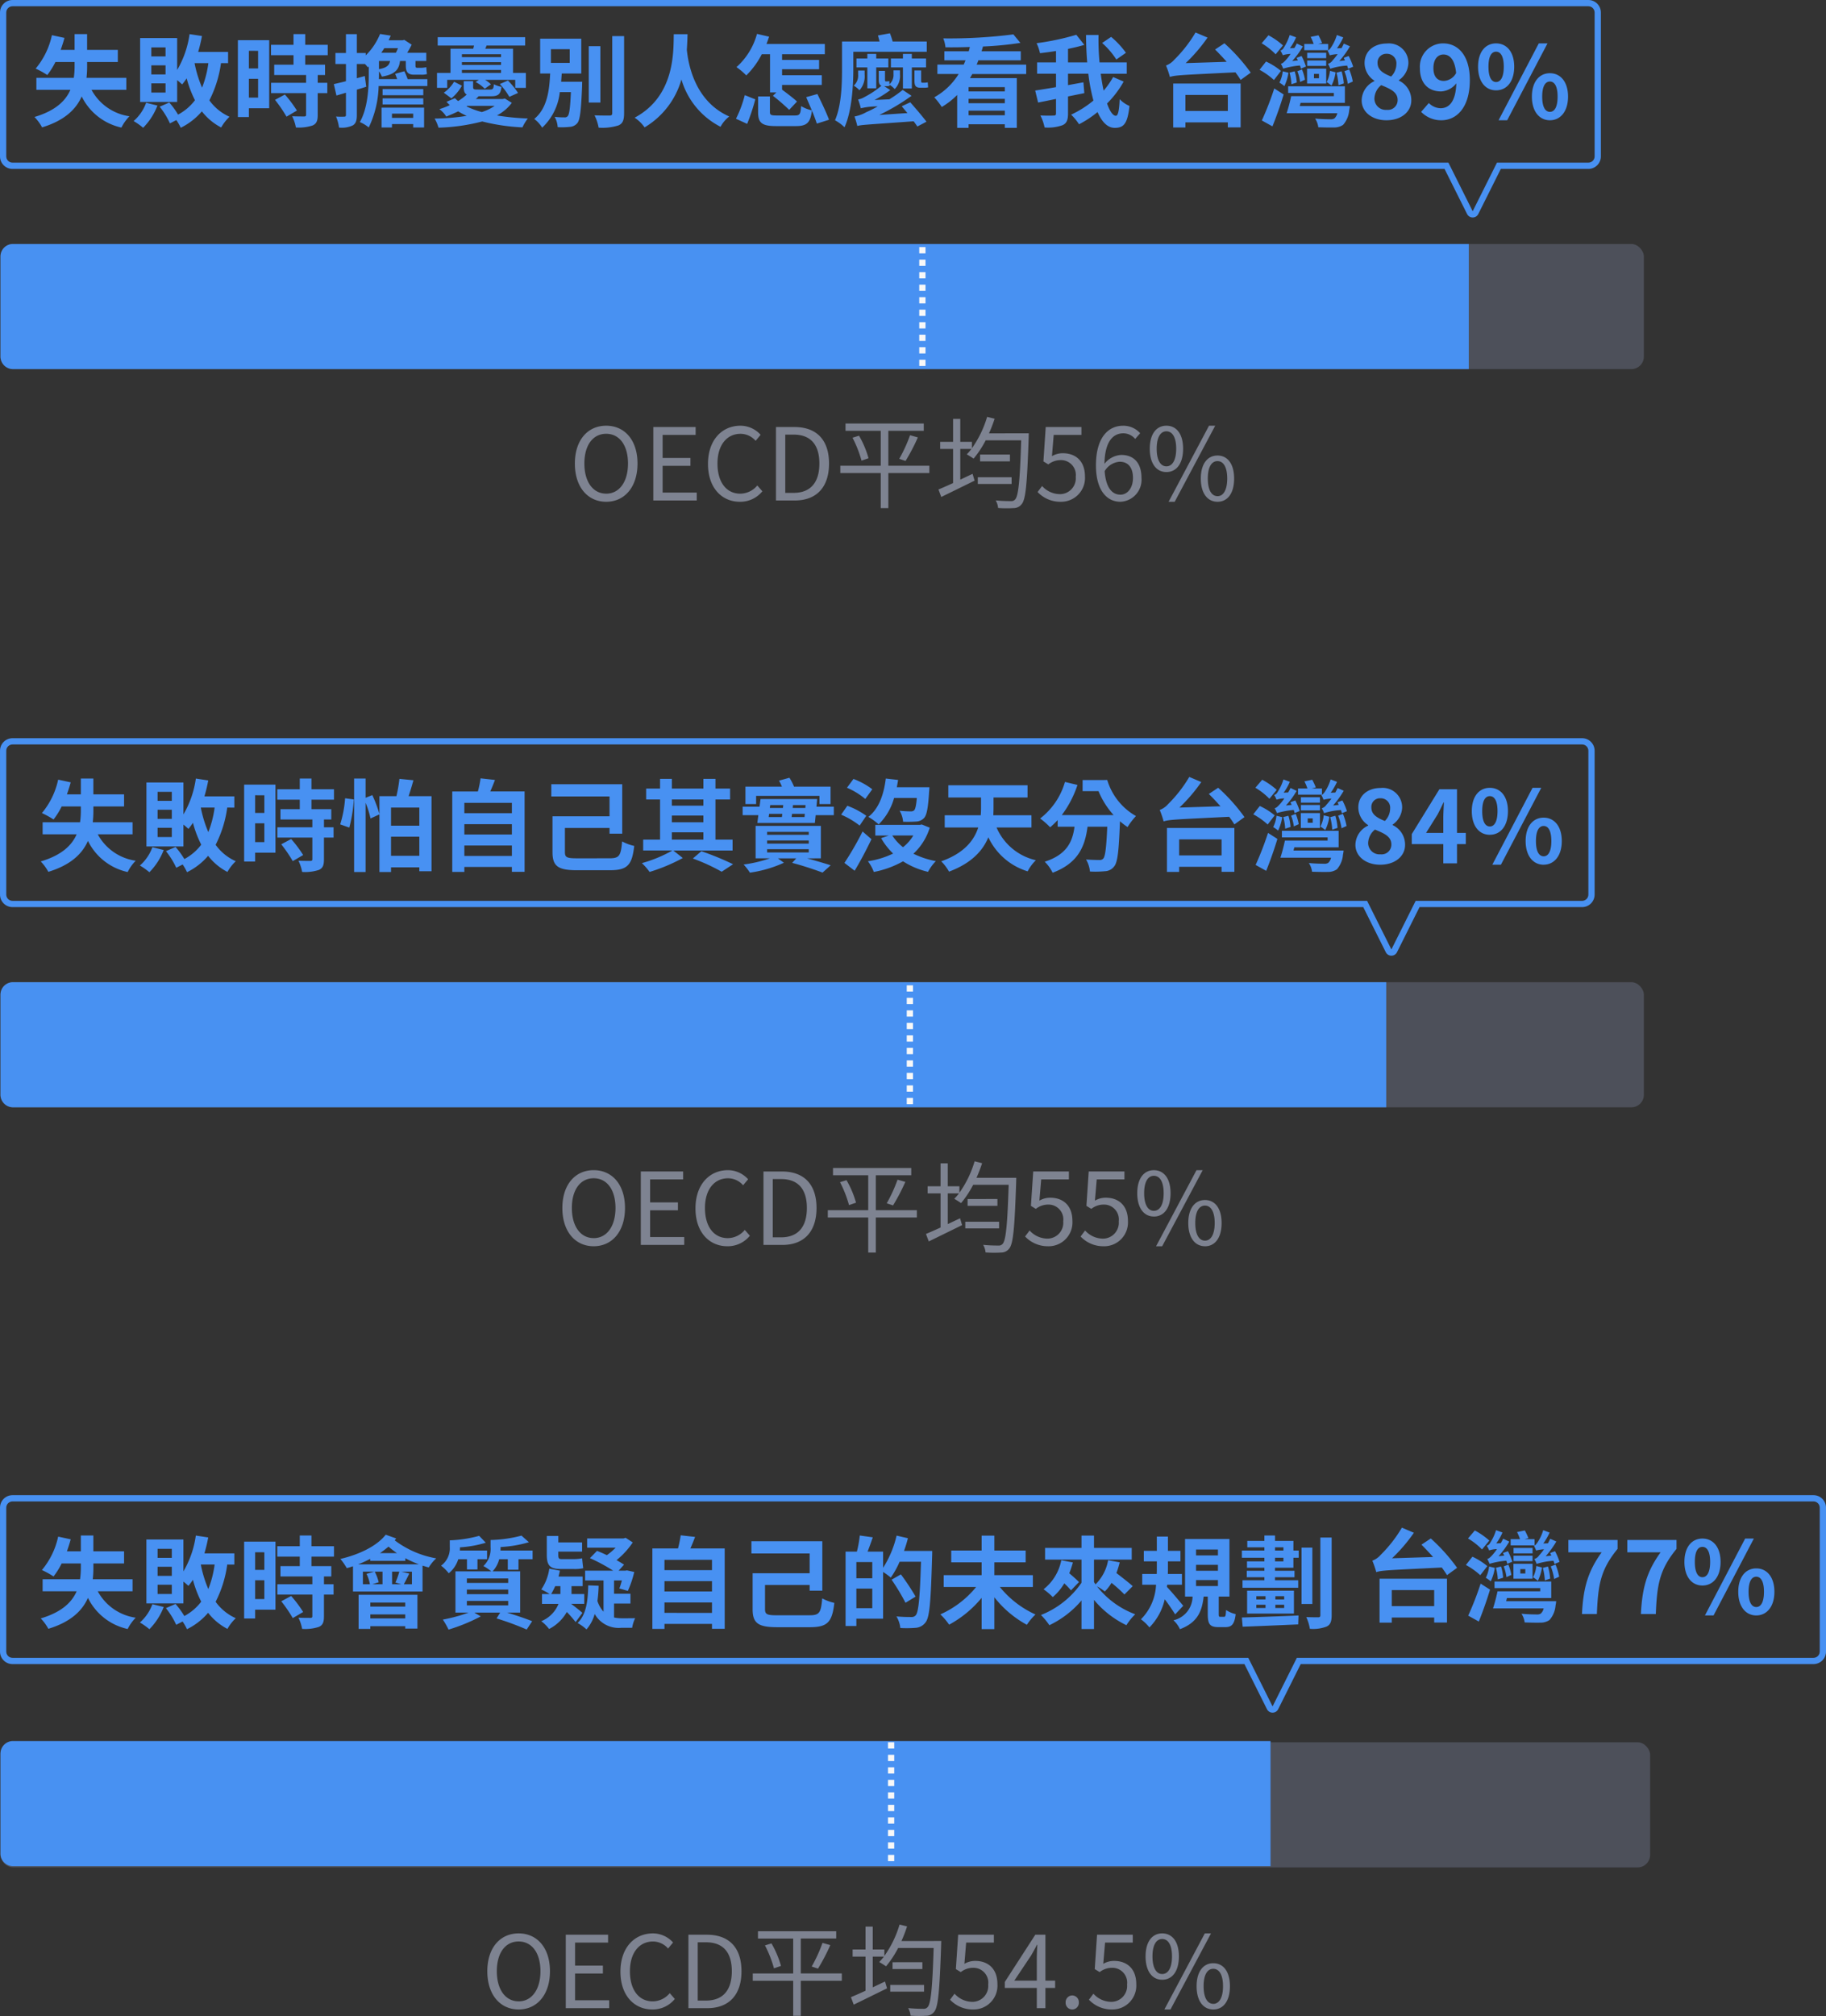 <svg xmlns="http://www.w3.org/2000/svg" width="292.001" height="322.252" viewBox="0 0 292.001 322.252">
  <rect x="0" y="0" width="292.001" height="322.252" fill="#333333" stroke="none"/>
  <g id="data5_pc" transform="translate(-251.999 -214)">
    <g id="Union_3" data-name="Union 3" transform="translate(-3789 -12343)" fill="none">
      <path d="M4275.606,12591.212,4272,12584H4043a2,2,0,0,1-2-2v-23a2,2,0,0,1,2-2h252a2,2,0,0,1,2,2v23a2,2,0,0,1-2,2h-14l-3.606,7.212a1,1,0,0,1-1.789,0Z" stroke="none"/>
      <path d="M 4276.5 12590.764 C 4276.5 12590.764 4276.5 12590.764 4276.5 12590.764 L 4280.106 12583.553 L 4280.382 12583 L 4281 12583 L 4295 12583 C 4295.551 12583 4296 12582.552 4296 12582 L 4296 12559 C 4296 12558.448 4295.551 12558 4295 12558 L 4042.999 12558 C 4042.447 12558 4041.999 12558.448 4041.999 12559 L 4041.999 12582 C 4041.999 12582.552 4042.447 12583 4042.999 12583 L 4272 12583 L 4272.618 12583 L 4272.895 12583.553 L 4276.5 12590.764 C 4276.5 12590.764 4276.5 12590.764 4276.5 12590.764 M 4276.5 12591.764 C 4276.146 12591.764 4275.791 12591.58 4275.606 12591.212 L 4272 12584 L 4042.999 12584 C 4041.896 12584 4040.999 12583.105 4040.999 12582 L 4040.999 12559 C 4040.999 12557.895 4041.896 12557 4042.999 12557 L 4295 12557 C 4296.106 12557 4297 12557.895 4297 12559 L 4297 12582 C 4297 12583.105 4296.106 12584 4295 12584 L 4281 12584 L 4277.395 12591.212 C 4277.209 12591.58 4276.855 12591.764 4276.5 12591.764 Z" stroke="none" fill="#4891f2"/>
    </g>
    <path id="內文p" d="M15.2-4.64V-6.56H8.832a15.587,15.587,0,0,0,.1-1.92v-.608H13.84v-1.936H8.928v-2.528h-2v2.528H4.7c.224-.624.432-1.264.608-1.92L3.3-13.376A12.383,12.383,0,0,1,.7-8.032,13.8,13.8,0,0,1,2.56-7.008a11.937,11.937,0,0,0,1.3-2.08H6.928v.608A13.047,13.047,0,0,1,6.8-6.56H.816v1.92h5.44C5.488-2.88,3.872-1.3.512-.3A7.377,7.377,0,0,1,1.728,1.36c3.616-1.1,5.44-2.912,6.336-4.944a9.273,9.273,0,0,0,6.352,4.976A7.135,7.135,0,0,1,15.7-.416,8.207,8.207,0,0,1,9.632-4.64Zm3.168,2.064a7.1,7.1,0,0,1-2,2.928,10.732,10.732,0,0,1,1.52,1.072,10.237,10.237,0,0,0,2.288-3.552ZM28.32-8.912a16.491,16.491,0,0,1-1.008,3.92,19.029,19.029,0,0,1-1.2-3.92ZM21.472-9.984H19.2v-1.44h2.272Zm0,2.88H19.2V-8.56h2.272Zm0,2.9H19.2V-5.68h2.272Zm10-4.7V-10.7H26.688a24.618,24.618,0,0,0,.608-2.544l-1.984-.3a15.441,15.441,0,0,1-1.984,5.728v-5.1h-5.92V-2.7h5.92V-6.192c.32.256.624.528.8.688a9.047,9.047,0,0,0,.72-.976,17.722,17.722,0,0,0,1.328,3.5,8.286,8.286,0,0,1-2.7,2.3,13.226,13.226,0,0,0-1.408-1.936l-1.536.672A12.678,12.678,0,0,1,22.176.72L23.2.192a8.824,8.824,0,0,1,.7,1.232A10.565,10.565,0,0,0,27.28-1.2a9.309,9.309,0,0,0,3.088,2.576A7.329,7.329,0,0,1,31.7-.336,7.95,7.95,0,0,1,28.48-2.96a18.484,18.484,0,0,0,1.856-5.952Zm4.8-1.968v2.816H34.8V-10.88ZM34.8-3.392V-6.4h1.472v3.008Zm3.248-9.184H33.04V-.288H34.8V-1.7h3.248Zm.928,9.536a22.563,22.563,0,0,1,1.84,2.688l1.664-.976a20.5,20.5,0,0,0-1.92-2.56Zm8.432-7.136V-11.84h-3.6v-1.712H41.936v1.712h-3.6v1.664h3.6v1.52H38.848v1.648h5.1V-5.76h-5.6v1.648h5.6v3.44c0,.224-.08.288-.336.288-.24,0-1.12,0-1.888-.032a6.928,6.928,0,0,1,.592,1.792,7.035,7.035,0,0,0,2.672-.32c.64-.288.816-.768.816-1.68V-4.112h1.536V-5.76H45.808V-7.008h1.168V-8.656H43.808v-1.52ZM61.072-.832V-.16H57.68V-.832ZM56.016,1.376H57.68V.832h3.392v.544h1.744V-1.792h-6.8Zm.16-3.68h6.512V-3.28H56.176Zm6.512-2.464H56.176v.992h6.512ZM58.64-11.3a7.838,7.838,0,0,1-.336.736H55.968c.16-.24.336-.48.48-.736ZM55.6-9.248h1.776c-.144.7-.544,1.088-1.776,1.3Zm4.592,2.9c-.144-.4-.352-.9-.528-1.264L58.192-7.2c.1.256.224.56.32.848H55.584c.016-.3.016-.608.016-.88v-.352a3.415,3.415,0,0,1,.464.832c2.128-.352,2.736-1.136,2.9-2.5h.928v.624c0,1.008.192,1.568,1.344,1.568h1.1a3.232,3.232,0,0,0,.944-.1c-.064-.384-.08-.72-.112-1.1a3.865,3.865,0,0,1-.864.1h-.592c-.256,0-.272-.144-.272-.448v-.64h1.728V-10.56H60.112a13.465,13.465,0,0,0,.72-1.3l-1.184-.768-.256.064h-2.24c.112-.24.224-.5.336-.736l-1.712-.272a10.176,10.176,0,0,1-2.288,3.424v-.384H52.064v-3.008H50.32v3.008H48.64v1.76h1.68v2.752c-.736.192-1.376.336-1.936.464L48.8-3.728l1.52-.448V-.624c0,.208-.08.272-.272.272a12.618,12.618,0,0,1-1.312-.016,7.078,7.078,0,0,1,.48,1.76,4.086,4.086,0,0,0,2.208-.352c.48-.3.64-.784.64-1.664V-4.672c.5-.144,1.008-.3,1.5-.464l-.224-1.712-1.28.352V-8.768h1.3a4.15,4.15,0,0,1,.448.528l.16-.128v1.152c0,2.208-.128,5.44-1.424,7.728a5.837,5.837,0,0,1,1.424.864,16.3,16.3,0,0,0,1.584-6.768v.144h7.792v-1.1Zm8.672-1.472H75.12v.48H68.864Zm6.256-2.512v.464H68.864v-.464Zm0,1.712H68.864v-.448H75.12ZM66.512-6.24h5.072l-.528.352a5.728,5.728,0,0,1,1.456,1.072l.992-.7a4.02,4.02,0,0,0-.944-.72h4.832v1.28h1.7V-7.344H77.04v-3.872H72.592a2.709,2.709,0,0,0,.208-.5h6.176v-1.344H64.992v1.344H70.8c-.032.16-.08.336-.128.5H67.04v3.872H64.88V-4.96h1.632Zm8.416.672a11.215,11.215,0,0,1,1.52,2.048l1.392-.624a12.407,12.407,0,0,0-1.616-1.984ZM67.184-3.28A7.151,7.151,0,0,0,68.864-5.3l-1.248-.64a5.751,5.751,0,0,1-1.648,1.76ZM69.7-2.08h4.4a7.389,7.389,0,0,1-2.048.992A12.56,12.56,0,0,1,69.6-2Zm6.032-1.168-.352.08h-4.3a3.948,3.948,0,0,0,.448-.448h2.032c1.1,0,1.5-.32,1.632-1.5a4.534,4.534,0,0,1-1.216-.416c-.048.72-.16.848-.608.848H71.376c-.608,0-.72-.048-.72-.4v-.944h-1.5v.944c0,.624.112.992.48,1.2a9.955,9.955,0,0,1-1.376,1.04c-.192-.16-.352-.3-.512-.464L66.4-2.72c.176.176.352.368.528.528a12.463,12.463,0,0,1-1.664.64,4.33,4.33,0,0,1,1.1,1.184c.672-.272,1.312-.544,1.9-.832a13.561,13.561,0,0,0,1.36.72A34.168,34.168,0,0,1,64.5-.048a6.445,6.445,0,0,1,.624,1.456A30.942,30.942,0,0,0,72.112.416a31.849,31.849,0,0,0,6.432.944,7.2,7.2,0,0,1,.864-1.424,38.377,38.377,0,0,1-4.944-.48A7.129,7.129,0,0,0,76.848-2.56ZM83.1-11.136h3.008v2.192H83.1Zm1.632,5.2c.032-.432.064-.88.1-1.312h3.12v-5.568H81.376v5.568h1.6c-.128,2.656-.448,5.536-2.544,7.264A5,5,0,0,1,81.7,1.408a9.077,9.077,0,0,0,2.816-5.68h1.776c-.112,2.528-.256,3.552-.5,3.824a.576.576,0,0,1-.528.208A12.891,12.891,0,0,1,83.7-.32a3.9,3.9,0,0,1,.48,1.648,11.806,11.806,0,0,0,1.936-.048,1.674,1.674,0,0,0,1.2-.592c.448-.544.608-2.08.768-5.936,0-.224.016-.688.016-.688Zm6.272-5.68H89.152v9.008h1.856Zm1.9-1.616V-.912c0,.288-.128.384-.432.384-.336,0-1.36,0-2.4-.032a6.953,6.953,0,0,1,.656,1.968A8.5,8.5,0,0,0,93.92,1.04c.656-.3.88-.832.88-1.952v-12.32Zm9.84-.3c-.064,2.7.24,9.872-6.256,13.344A6.106,6.106,0,0,1,98.08,1.36,13.034,13.034,0,0,0,103.968-6.3a12.382,12.382,0,0,0,6.256,7.568,5.075,5.075,0,0,1,1.392-1.648c-5.584-2.464-6.56-8.5-6.784-10.656.064-.96.1-1.824.112-2.5Zm15.392,3.2v6.1h1.024l-.56.544A30.848,30.848,0,0,1,121.2-1.44l1.248-1.328c-.528-.512-1.584-1.3-2.384-1.9v-.752h6.352V-6.976h-6.352v-.96h5.92V-9.424h-5.92v-.912H126.9v-1.632h-9.328c.144-.384.288-.784.416-1.168l-1.936-.448a10.986,10.986,0,0,1-3.28,5.312,10.867,10.867,0,0,1,1.568,1.328,13.1,13.1,0,0,0,2.48-3.392ZM114.48.8a33.087,33.087,0,0,0,1.3-3.92l-1.68-.672a18.591,18.591,0,0,1-1.408,3.776ZM127.568.144c-.384-1.088-1.216-2.8-1.856-4.112l-1.792.5c.272.64.592,1.376.9,2.1a5.391,5.391,0,0,1-1.712-.672c-.08,1.3-.224,1.5-.992,1.5h-2.864c-.96,0-1.136-.08-1.136-.56v-2.48h-1.888v2.512c0,1.68.576,2.224,2.864,2.224h3.168c1.744,0,2.336-.512,2.576-2.5.32.784.608,1.552.784,2.1Zm14.944-5.92c-.192,0-.208-.1-.208-.352V-7.744h-1.072v1.6c0,.8.144,1.168.976,1.168h.56a2.52,2.52,0,0,0,.656-.064c-.032-.256-.048-.56-.064-.8a2.756,2.756,0,0,1-.624.064Zm-1.7.928V-8.224h2.272V-9.648h-2.272v-.736h-1.424v.736h-1.92v1.424h1.92v3.376ZM143.2-10.72v-1.648h-5.456a12.578,12.578,0,0,0-.432-1.312l-1.92.352c.08.272.176.624.256.96h-6v4.4c0,2.384-.08,5.808-1.12,8.192a7.154,7.154,0,0,1,1.52,1.12c1.184-2.592,1.408-6.7,1.408-9.312V-10.72Zm-8.08,5.84V-8.224h1.936V-9.648H135.12v-.736H133.7v.736h-1.744v1.424H133.7V-4.88Zm-1.856-2.848h-1.04V-7.1a2.164,2.164,0,0,1-.7,1.792,4.09,4.09,0,0,1,.912.736,3.286,3.286,0,0,0,.832-2.48ZM139.2-2.016c.272.336.592.72.912,1.088l-4.5.3a33.015,33.015,0,0,0,5.152-3.056l-1.408-.944a20.32,20.32,0,0,1-2.128,1.5l-2.384.112a19.683,19.683,0,0,0,2.528-1.584l-.976-.624h.3a1.858,1.858,0,0,0,.56-.064l-.016-.16a3.535,3.535,0,0,1,.832.688,2.985,2.985,0,0,0,.848-2.352V-7.76h-1.04v.608a2.014,2.014,0,0,1-.64,1.616c-.016-.176-.016-.336-.032-.5a1.911,1.911,0,0,1-.512.048c-.16,0-.176-.08-.176-.32v-1.36H135.52V-6.32c0,.56.08.88.432,1.024A14.29,14.29,0,0,1,133.264-3.5a3.053,3.053,0,0,1-1.04.4,12.225,12.225,0,0,1,.432,1.408,11.343,11.343,0,0,1,2.7-.3,17.132,17.132,0,0,1-1.808.912,6.146,6.146,0,0,1-1.9.7,14.908,14.908,0,0,1,.448,1.52c.592-.192,1.472-.208,9.008-.752.224.3.432.592.592.832l1.456-.768c-.608-.816-1.76-2.16-2.592-3.1Zm16.48-2.368h-5.792v-.688h5.792ZM149.888-.576v-.736h5.792v.736ZM155.68-2.5h-5.792v-.7h5.792ZM159.1-7.168v-1.5h-7.92c.1-.224.192-.464.272-.688h6.784V-10.8h-6.272c.08-.256.16-.512.224-.768a53.941,53.941,0,0,0,5.984-.576l-1.12-1.36a81.029,81.029,0,0,1-11.216.64,4.891,4.891,0,0,1,.352,1.424c1.248.016,2.576,0,3.9-.048-.048.24-.112.464-.176.688h-3.9v1.44h3.392c-.1.224-.192.464-.3.688H144.9v1.5H148.3a10.662,10.662,0,0,1-3.9,3.728A11.028,11.028,0,0,1,145.6-1.9a12.245,12.245,0,0,0,2.464-1.92V1.44h1.824V.864h5.792V1.44h1.92V-6.512h-7.488c.128-.224.256-.432.368-.656Zm15.952-3.392a13.806,13.806,0,0,0-2.368-2.544l-1.44.976a12.69,12.69,0,0,1,2.272,2.64Zm-2.048,3.872a13.3,13.3,0,0,1-1.52,2.176c-.176-.816-.336-1.744-.464-2.7h4.16V-9.024h-4.352a39.425,39.425,0,0,1-.16-4.384h-2c.016,1.456.064,2.944.192,4.384h-3.072v-2.16c.928-.192,1.808-.4,2.608-.64l-1.28-1.616a40.629,40.629,0,0,1-6.352,1.344,7.265,7.265,0,0,1,.544,1.6c.816-.1,1.7-.208,2.56-.352v1.824h-3.024v1.808h3.024v2.144c-1.264.224-2.416.4-3.328.544l.464,1.92c.848-.16,1.84-.368,2.864-.576v2.32c0,.256-.1.336-.384.336-.288.016-1.216.032-2.112-.016a7.642,7.642,0,0,1,.672,1.92,6.877,6.877,0,0,0,2.88-.368c.64-.3.864-.816.864-1.856V-3.584l2.608-.528-.144-1.728c-.816.144-1.648.3-2.464.448V-7.216h3.248a29.652,29.652,0,0,0,.816,4.288,16.3,16.3,0,0,1-3.568,2.256A8.341,8.341,0,0,1,167.552.864a16.6,16.6,0,0,0,2.96-1.952C171.2.48,172.1,1.44,173.264,1.44c1.456,0,2.048-.7,2.352-3.5a4.865,4.865,0,0,1-1.568-1.088c-.08,1.888-.272,2.656-.608,2.656-.48,0-.976-.736-1.408-1.968a15.807,15.807,0,0,0,2.656-3.5Z" transform="translate(257 233)" fill="#4891f2"/>
    <rect id="Rectangle_2239" data-name="Rectangle 2239" width="262.8" height="20" rx="2" transform="translate(252.075 253)" fill="#4d505a"/>
    <path id="內文p-2" data-name="內文p" d="M11.344-3.824v2.56H4.56v-2.56Zm-8.736,5.2H4.56V.56h6.784v.8h2.048V-5.648H2.608Zm6.7-12.464c.592.592,1.232,1.264,1.856,1.968l-6.56.208A26.3,26.3,0,0,0,8.1-12.992l-1.92-.816A21.349,21.349,0,0,1,2.784-9.456a3.3,3.3,0,0,1-1.328.928A14.567,14.567,0,0,1,2.08-6.7c.848-.288,1.984-.32,10.48-.736a14,14,0,0,1,.832,1.216l1.616-1.168A29.081,29.081,0,0,0,10.8-12.08Zm22.08,2.752a9.864,9.864,0,0,0-.72-1.712l-.784.288c.064.128.128.272.192.416l-.9.1a14.542,14.542,0,0,0,1.7-2.352l-.976-.432c-.112.24-.24.48-.368.72l-.736.032a10.685,10.685,0,0,0,1.008-1.744l-1.024-.384a7.138,7.138,0,0,1-.976,2.048c-.176.24-.32.4-.512.432a5.14,5.14,0,0,1,.352.768,6.091,6.091,0,0,1,1.264-.192,10.039,10.039,0,0,1-.8.992,1.338,1.338,0,0,1-.752.56,3.412,3.412,0,0,1,.368.784,10.848,10.848,0,0,1,2.7-.5c.064.192.128.368.16.512Zm-1.5,2.672A8.746,8.746,0,0,0,29.536-7.6l-.816.224a9.921,9.921,0,0,1,.32,2ZM27.68-7.68a5.2,5.2,0,0,1-.528,1.808,4.747,4.747,0,0,1,.768.56,6.8,6.8,0,0,0,.656-2.128Zm-.288-4.288H25.776l.64-.16a10.28,10.28,0,0,0-.576-1.232l-1.248.256a7.79,7.79,0,0,1,.48,1.136h-1.5v.992h3.824Zm-.32,2.64h-3.04v.864h3.04ZM25.12-7.184h.8v.7h-.8Zm-1.1,1.536h3.056V-8.032H24.016Zm3.056-4.912h-3.04V-9.7h3.04ZM23.84-8.368a10.843,10.843,0,0,0-.7-1.68l-.8.288c.064.128.144.272.208.416l-.912.1a13.633,13.633,0,0,0,1.712-2.336l-.976-.464a7.865,7.865,0,0,1-.384.72l-.72.032a8.271,8.271,0,0,0,.992-1.744l-1.024-.368a7.966,7.966,0,0,1-.96,2.048.838.838,0,0,1-.528.432,4.189,4.189,0,0,1,.384.752,4.247,4.247,0,0,1,1.248-.208,8.17,8.17,0,0,1-.8,1.024c-.288.3-.5.512-.752.544a5.5,5.5,0,0,1,.368.784,13.086,13.086,0,0,1,2.688-.5,5.1,5.1,0,0,1,.144.5Zm-.16,2.112A7.127,7.127,0,0,0,23.2-7.9l-.736.288A6.889,6.889,0,0,1,22.9-5.9Zm-1.312.448A7.145,7.145,0,0,0,22.032-7.6l-.816.208a8.588,8.588,0,0,1,.3,1.856ZM20.16-11.744a11.586,11.586,0,0,0-2.32-1.616l-1.088,1.28a10.706,10.706,0,0,1,2.24,1.76Zm-.32,4.08a10.684,10.684,0,0,0-2.384-1.5L16.416-7.84a11.381,11.381,0,0,1,2.3,1.632ZM18.48,1.2c.624-1.552,1.28-3.392,1.792-5.1l-1.5-.96A48.82,48.82,0,0,1,16.784.256Zm1.648-8.8A5.408,5.408,0,0,1,19.6-5.792a5.377,5.377,0,0,1,.784.56,7.364,7.364,0,0,0,.656-2.144Zm2.72,5.552.128-.512h7.088V-5.2H20.992v1.056H28.3v.512H21.472A27.066,27.066,0,0,1,20.752-.9h8.1a1.612,1.612,0,0,1-.464.832A1.145,1.145,0,0,1,27.7.064c-.384,0-1.456-.016-2.4-.112a3.217,3.217,0,0,1,.512,1.392c.992.032,1.952.048,2.48.032A2.518,2.518,0,0,0,29.776.96a3.992,3.992,0,0,0,.976-2.336,4.277,4.277,0,0,0,.1-.672Zm7.136-5.568A8.846,8.846,0,0,1,30.528-5.6l.8-.368A9.206,9.206,0,0,0,30.752-7.9ZM36.7.224c2.4,0,3.984-1.376,3.984-3.168A3.444,3.444,0,0,0,38.7-6.112v-.08a3.449,3.449,0,0,0,1.52-2.7,3.107,3.107,0,0,0-3.44-3.152c-2.064,0-3.568,1.216-3.568,3.12a3.373,3.373,0,0,0,1.568,2.816v.08a3.445,3.445,0,0,0-2.032,3.088C32.752-1.088,34.448.224,36.7.224Zm.752-6.992c-1.248-.5-2.16-1.04-2.16-2.16a1.377,1.377,0,0,1,1.44-1.472A1.508,1.508,0,0,1,38.3-8.752,2.836,2.836,0,0,1,37.456-6.768ZM36.768-1.44A1.815,1.815,0,0,1,34.784-3.2a2.847,2.847,0,0,1,1.088-2.192c1.536.624,2.624,1.136,2.624,2.368A1.552,1.552,0,0,1,36.768-1.44ZM45.9-6.064c-1.024,0-1.68-.656-1.68-2.048,0-1.456.72-2.176,1.6-2.176,1.008,0,1.824.8,2.032,2.96A2.363,2.363,0,0,1,45.9-6.064ZM42.256-1.12A4.441,4.441,0,0,0,45.5.224c2.352,0,4.544-1.936,4.544-6.416,0-4.112-2.016-5.872-4.256-5.872a3.711,3.711,0,0,0-3.728,3.952c0,2.512,1.424,3.728,3.392,3.728a3.292,3.292,0,0,0,2.432-1.3C47.792-2.7,46.688-1.7,45.36-1.7a2.716,2.716,0,0,1-1.872-.832ZM54.24-4.56c1.7,0,2.9-1.392,2.9-3.776,0-2.368-1.2-3.728-2.9-3.728s-2.88,1.36-2.88,3.728C51.36-5.952,52.544-4.56,54.24-4.56Zm0-1.328c-.688,0-1.216-.7-1.216-2.448s.528-2.4,1.216-2.4,1.232.656,1.232,2.4S54.928-5.888,54.24-5.888Zm.4,6.112h1.376l6.448-12.288H61.072Zm8.208,0c1.68,0,2.9-1.408,2.9-3.776,0-2.384-1.216-3.744-2.9-3.744s-2.88,1.36-2.88,3.744C59.968-1.184,61.168.224,62.848.224Zm0-1.344c-.688,0-1.232-.688-1.232-2.432s.544-2.416,1.232-2.416S64.08-5.3,64.08-3.552,63.536-1.12,62.848-1.12Z" transform="translate(437 233)" fill="#4891f2"/>
    <path id="內文p-3" data-name="內文p" d="M5.936.208c2.944,0,5.008-2.352,5.008-6.112S8.88-11.952,5.936-11.952.928-9.664.928-5.9,2.992.208,5.936.208Zm0-1.3c-2.112,0-3.488-1.888-3.488-4.816,0-2.944,1.376-4.752,3.488-4.752,2.1,0,3.488,1.808,3.488,4.752C9.424-2.976,8.032-1.088,5.936-1.088ZM13.472,0h6.944V-1.264H14.96V-5.536h4.448V-6.8H14.96v-3.68h5.28v-1.264H13.472Zm13.84.208a4.534,4.534,0,0,0,3.6-1.68L30.1-2.4a3.565,3.565,0,0,1-2.72,1.312c-2.24,0-3.648-1.856-3.648-4.816,0-2.928,1.472-4.752,3.7-4.752a3.2,3.2,0,0,1,2.4,1.12l.8-.96a4.337,4.337,0,0,0-3.216-1.456c-2.976,0-5.2,2.3-5.2,6.1C22.208-2.048,24.4.208,27.312.208ZM33.088,0H36.1c3.536,0,5.472-2.192,5.472-5.9,0-3.728-1.936-5.84-5.536-5.84H33.088Zm1.488-1.216v-9.312H35.9c2.768,0,4.128,1.648,4.128,4.624,0,2.96-1.36,4.688-4.128,4.688Zm23.04-4.336h-6.56v-5.584H56.72V-12.3H44.208v1.168H49.84v5.584H43.376v1.168H49.84v5.6h1.216v-5.6h6.56Zm-12.288-4.48a18.724,18.724,0,0,1,1.44,3.664l1.12-.384a15.328,15.328,0,0,0-1.52-3.6Zm8.48,3.712a31.414,31.414,0,0,0,1.968-3.76l-1.248-.352A23.876,23.876,0,0,1,52.8-6.656ZM65.36-2.64h5.408V-3.712H65.36Zm.368-4.7v1.088H70.5V-7.344Zm1.424-3.392a22.725,22.725,0,0,0,.9-2.336l-1.2-.3a16.858,16.858,0,0,1-2.432,5.024V-9.376H62.56V-13.04H61.408v3.664H59.344V-8.24h2.064v5.456c-.88.4-1.7.768-2.336,1.024l.448,1.2c1.488-.72,3.472-1.7,5.328-2.608l-.32-1.088c-.656.3-1.328.624-1.968.928V-8.24h1.792a10.04,10.04,0,0,1-.752.864c.3.176.848.512,1.088.688a16.022,16.022,0,0,0,1.936-2.928H72.3C72.1-3.168,71.856-.7,71.328-.16A.793.793,0,0,1,70.64.1a23.424,23.424,0,0,1-2.416-.112A2.991,2.991,0,0,1,68.608,1.2a18.479,18.479,0,0,0,2.48.016A1.607,1.607,0,0,0,72.4.56c.64-.8.848-3.328,1.1-10.672,0-.16.016-.624.016-.624ZM78.656.208A3.809,3.809,0,0,0,82.5-3.824c0-2.576-1.584-3.728-3.536-3.728a3.411,3.411,0,0,0-1.744.464L77.5-10.48h4.432v-1.264H76.224l-.368,5.5.784.48a3.191,3.191,0,0,1,1.952-.688,2.373,2.373,0,0,1,2.432,2.672,2.535,2.535,0,0,1-2.5,2.768,3.858,3.858,0,0,1-2.88-1.3l-.72.96A4.982,4.982,0,0,0,78.656.208Zm9.392-6.4c1.424,0,2.128,1.008,2.128,2.592,0,1.6-.88,2.672-2,2.672-1.472,0-2.352-1.328-2.528-3.76A3.032,3.032,0,0,1,88.048-6.192Zm.128,6.4A3.522,3.522,0,0,0,91.536-3.6c0-2.448-1.264-3.68-3.248-3.68a3.648,3.648,0,0,0-2.672,1.424c.064-3.648,1.424-4.88,3.024-4.88a2.48,2.48,0,0,1,1.888.9l.8-.912a3.6,3.6,0,0,0-2.736-1.2c-2.272,0-4.336,1.76-4.336,6.352C84.256-1.728,85.92.208,88.176.208ZM95.52-4.544c1.616,0,2.672-1.36,2.672-3.728,0-2.352-1.056-3.68-2.672-3.68-1.6,0-2.656,1.328-2.656,3.68C92.864-5.9,93.92-4.544,95.52-4.544Zm0-.912c-.912,0-1.552-.944-1.552-2.816s.64-2.784,1.552-2.784c.928,0,1.568.912,1.568,2.784S96.448-5.456,95.52-5.456ZM95.872.208h.976l6.48-12.16h-.992Zm7.824,0c1.6,0,2.656-1.344,2.656-3.712,0-2.352-1.056-3.68-2.656-3.68s-2.672,1.328-2.672,3.68C101.024-1.136,102.1.208,103.7.208Zm0-.9c-.928,0-1.552-.944-1.552-2.816s.624-2.784,1.552-2.784c.912,0,1.552.912,1.552,2.784S104.608-.688,103.7-.688Z" transform="translate(343 294)" fill="#7e8391"/>
    <path id="Rectangle_2251" data-name="Rectangle 2251" d="M2,0H234.8a0,0,0,0,1,0,0V20a0,0,0,0,1,0,0H2a2,2,0,0,1-2-2V2A2,2,0,0,1,2,0Z" transform="translate(252.075 253)" fill="#4891f2"/>
    <line id="Line_369" data-name="Line 369" y2="20" transform="translate(399.5 253.5)" fill="none" stroke="#f8f8f8" stroke-width="1" stroke-dasharray="1"/>
    <g id="Group_1780" data-name="Group 1780" transform="translate(0 -11)">
      <rect id="Rectangle_2243" data-name="Rectangle 2243" width="262.8" height="20" rx="2" transform="translate(252.075 382)" fill="#4d505a"/>
      <path id="Rectangle_2241" data-name="Rectangle 2241" d="M2,0H221.6a0,0,0,0,1,0,0V20a0,0,0,0,1,0,0H2a2,2,0,0,1-2-2V2A2,2,0,0,1,2,0Z" transform="translate(252.075 382)" fill="#4891f2"/>
      <line id="Line_332" data-name="Line 332" y2="20" transform="translate(397.5 382.5)" fill="none" stroke="#f8f8f8" stroke-width="1" stroke-dasharray="1"/>
      <path id="內文p-4" data-name="內文p" d="M5.936,19.208c2.944,0,5.008-2.352,5.008-6.112S8.88,7.048,5.936,7.048.928,9.336.928,13.1,2.992,19.208,5.936,19.208Zm0-1.3c-2.112,0-3.488-1.888-3.488-4.816,0-2.944,1.376-4.752,3.488-4.752,2.1,0,3.488,1.808,3.488,4.752C9.424,16.024,8.032,17.912,5.936,17.912ZM13.472,19h6.944V17.736H14.96V13.464h4.448V12.2H14.96V8.52h5.28V7.256H13.472Zm13.84.208a4.534,4.534,0,0,0,3.6-1.68L30.1,16.6a3.565,3.565,0,0,1-2.72,1.312c-2.24,0-3.648-1.856-3.648-4.816,0-2.928,1.472-4.752,3.7-4.752a3.2,3.2,0,0,1,2.4,1.12l.8-.96a4.337,4.337,0,0,0-3.216-1.456c-2.976,0-5.2,2.3-5.2,6.1C22.208,16.952,24.4,19.208,27.312,19.208ZM33.088,19H36.1c3.536,0,5.472-2.192,5.472-5.9,0-3.728-1.936-5.84-5.536-5.84H33.088Zm1.488-1.216V8.472H35.9c2.768,0,4.128,1.648,4.128,4.624,0,2.96-1.36,4.688-4.128,4.688Zm23.04-4.336h-6.56V7.864H56.72V6.7H44.208V7.864H49.84v5.584H43.376v1.168H49.84v5.6h1.216v-5.6h6.56ZM45.328,8.968a18.724,18.724,0,0,1,1.44,3.664l1.12-.384a15.328,15.328,0,0,0-1.52-3.6Zm8.48,3.712a31.414,31.414,0,0,0,1.968-3.76l-1.248-.352A23.876,23.876,0,0,1,52.8,12.344ZM65.36,16.36h5.408V15.288H65.36Zm.368-4.7v1.088H70.5V11.656Zm1.424-3.392a22.725,22.725,0,0,0,.9-2.336l-1.2-.3a16.858,16.858,0,0,1-2.432,5.024V9.624H62.56V5.96H61.408V9.624H59.344V10.76h2.064v5.456c-.88.4-1.7.768-2.336,1.024l.448,1.2c1.488-.72,3.472-1.7,5.328-2.608l-.32-1.088c-.656.3-1.328.624-1.968.928V10.76h1.792a10.04,10.04,0,0,1-.752.864c.3.176.848.512,1.088.688a16.022,16.022,0,0,0,1.936-2.928H72.3c-.208,6.448-.448,8.912-.976,9.456a.793.793,0,0,1-.688.256,23.424,23.424,0,0,1-2.416-.112,2.991,2.991,0,0,1,.384,1.216,18.479,18.479,0,0,0,2.48.016A1.607,1.607,0,0,0,72.4,19.56c.64-.8.848-3.328,1.1-10.672,0-.16.016-.624.016-.624Zm11.5,10.944a3.809,3.809,0,0,0,3.84-4.032c0-2.576-1.584-3.728-3.536-3.728a3.411,3.411,0,0,0-1.744.464L77.5,8.52h4.432V7.256H76.224l-.368,5.5.784.48a3.191,3.191,0,0,1,1.952-.688,2.373,2.373,0,0,1,2.432,2.672,2.535,2.535,0,0,1-2.5,2.768,3.858,3.858,0,0,1-2.88-1.3l-.72.96A4.982,4.982,0,0,0,78.656,19.208Zm8.88,0a3.809,3.809,0,0,0,3.84-4.032c0-2.576-1.584-3.728-3.536-3.728a3.411,3.411,0,0,0-1.744.464l.288-3.392h4.432V7.256H85.1l-.368,5.5.784.48a3.191,3.191,0,0,1,1.952-.688A2.373,2.373,0,0,1,89.9,15.224a2.535,2.535,0,0,1-2.5,2.768,3.858,3.858,0,0,1-2.88-1.3l-.72.96A4.982,4.982,0,0,0,87.536,19.208Zm7.984-4.752c1.616,0,2.672-1.36,2.672-3.728,0-2.352-1.056-3.68-2.672-3.68-1.6,0-2.656,1.328-2.656,3.68C92.864,13.1,93.92,14.456,95.52,14.456Zm0-.912c-.912,0-1.552-.944-1.552-2.816s.64-2.784,1.552-2.784c.928,0,1.568.912,1.568,2.784S96.448,13.544,95.52,13.544Zm.352,5.664h.976l6.48-12.16h-.992Zm7.824,0c1.6,0,2.656-1.344,2.656-3.712,0-2.352-1.056-3.68-2.656-3.68s-2.672,1.328-2.672,3.68C101.024,17.864,102.1,19.208,103.7,19.208Zm0-.9c-.928,0-1.552-.944-1.552-2.816s.624-2.784,1.552-2.784c.912,0,1.552.912,1.552,2.784S104.608,18.312,103.7,18.312Z" transform="translate(341 405)" fill="#7e8391"/>
      <g id="Group_1778" data-name="Group 1778" transform="translate(-156 -1)">
        <g id="Union_4" data-name="Union 4" transform="translate(-3730 -12221)" fill="none">
          <path d="M4359.606,12599.212,4356,12592H4140a2,2,0,0,1-2-2v-23a2,2,0,0,1,2-2h251a2,2,0,0,1,2,2v23a2,2,0,0,1-2,2h-26l-3.6,7.213a1,1,0,0,1-1.79,0Z" stroke="none"/>
          <path d="M 4360.5 12598.765 C 4360.501 12598.765 4360.501 12598.765 4360.501 12598.765 L 4364.105 12591.552 L 4364.382 12590.999 L 4365 12590.999 L 4391 12590.999 C 4391.551 12590.999 4391.999 12590.551 4391.999 12590 L 4391.999 12566.999 C 4391.999 12566.448 4391.551 12566 4391 12566 L 4140 12566 C 4139.449 12566 4139.001 12566.448 4139.001 12566.999 L 4139.001 12590 C 4139.001 12590.551 4139.449 12590.999 4140 12590.999 L 4356 12590.999 L 4356.618 12590.999 L 4356.894 12591.552 L 4360.5 12598.765 M 4360.5 12599.765 C 4360.145 12599.765 4359.79 12599.58 4359.606 12599.212 L 4356 12591.999 L 4140 12591.999 C 4138.896 12591.999 4138.001 12591.104 4138.001 12590 L 4138.001 12566.999 C 4138.001 12565.896 4138.896 12565 4140 12565 L 4391 12565 C 4392.104 12565 4392.999 12565.896 4392.999 12566.999 L 4392.999 12590 C 4392.999 12591.104 4392.104 12591.999 4391 12591.999 L 4365 12591.999 L 4361.396 12599.212 C 4361.211 12599.58 4360.855 12599.765 4360.5 12599.765 Z" stroke="none" fill="#4891f2"/>
        </g>
        <path id="內文p-5" data-name="內文p" d="M15.2,14.36V12.44H8.832a15.587,15.587,0,0,0,.1-1.92V9.912H13.84V7.976H8.928V5.448h-2V7.976H4.7c.224-.624.432-1.264.608-1.92L3.3,5.624A12.383,12.383,0,0,1,.7,10.968,13.8,13.8,0,0,1,2.56,11.992a11.937,11.937,0,0,0,1.3-2.08H6.928v.608A13.047,13.047,0,0,1,6.8,12.44H.816v1.92h5.44C5.488,16.12,3.872,17.7.512,18.7A7.377,7.377,0,0,1,1.728,20.36c3.616-1.1,5.44-2.912,6.336-4.944a9.273,9.273,0,0,0,6.352,4.976,7.135,7.135,0,0,1,1.28-1.808A8.207,8.207,0,0,1,9.632,14.36Zm3.168,2.064a7.1,7.1,0,0,1-2,2.928,10.732,10.732,0,0,1,1.52,1.072,10.237,10.237,0,0,0,2.288-3.552Zm9.952-6.336a16.491,16.491,0,0,1-1.008,3.92,19.029,19.029,0,0,1-1.2-3.92ZM21.472,9.016H19.2V7.576h2.272Zm0,2.88H19.2V10.44h2.272Zm0,2.9H19.2V13.32h2.272Zm10-4.7V8.3H26.688A24.618,24.618,0,0,0,27.3,5.752l-1.984-.3a15.441,15.441,0,0,1-1.984,5.728v-5.1h-5.92V16.3h5.92V12.808c.32.256.624.528.8.688a9.048,9.048,0,0,0,.72-.976,17.722,17.722,0,0,0,1.328,3.5,8.286,8.286,0,0,1-2.7,2.3,13.226,13.226,0,0,0-1.408-1.936l-1.536.672a12.678,12.678,0,0,1,1.648,2.656l1.024-.528a8.824,8.824,0,0,1,.7,1.232A10.565,10.565,0,0,0,27.28,17.8a9.309,9.309,0,0,0,3.088,2.576A7.329,7.329,0,0,1,31.7,18.664,7.95,7.95,0,0,1,28.48,16.04a18.484,18.484,0,0,0,1.856-5.952Zm4.8-1.968v2.816H34.8V8.12ZM34.8,15.608V12.6h1.472v3.008Zm3.248-9.184H33.04V18.712H34.8V17.3h3.248Zm.928,9.536a22.562,22.562,0,0,1,1.84,2.688l1.664-.976a20.5,20.5,0,0,0-1.92-2.56Zm8.432-7.136V7.16h-3.6V5.448H41.936V7.16h-3.6V8.824h3.6v1.52H38.848v1.648h5.1V13.24h-5.6v1.648h5.6v3.44c0,.224-.08.288-.336.288-.24,0-1.12,0-1.888-.032a6.928,6.928,0,0,1,.592,1.792,7.035,7.035,0,0,0,2.672-.32c.64-.288.816-.768.816-1.68V14.888h1.536V13.24H45.808V11.992h1.168V10.344H43.808V8.824Zm2.448,4.464a22.367,22.367,0,0,0,.72-4.5L49.184,8.6a18.26,18.26,0,0,1-.784,4.176ZM56.528,17.8V14.744h4.528V17.8Zm4.528-7.712v2.9H56.528v-2.9ZM59.344,8.264c.256-.784.528-1.664.768-2.544L57.872,5.5a23.4,23.4,0,0,1-.48,2.768h-2.72v2.848a19.968,19.968,0,0,0-1.136-3.024l-1.072.432V5.448h-1.84V20.392h1.84V9.32a14.569,14.569,0,0,1,.784,2.512l1.424-.656v9.216h1.856V19.64h4.528v.624h1.952v-12Zm8.912,9.552V16.152h7.6v1.664Zm7.6-5.072v1.648h-7.6V12.744Zm0-3.408v1.648h-7.6V9.336ZM72.4,7.512c.256-.576.512-1.2.752-1.84l-2.3-.256a18.108,18.108,0,0,1-.432,2.1h-4.1V20.376h1.936v-.8h7.6v.784h2.032V7.512ZM86.336,18.2c-1.712,0-2-.144-2-.992V13.352h7.136v.912H93.5V6.36H82.16V8.312h9.312V11.48h-9.12v5.76c0,2.288.976,2.864,3.968,2.864H91.5c2.864,0,3.568-.832,3.92-3.888a7.267,7.267,0,0,1-1.936-.72c-.208,2.3-.432,2.7-2.032,2.7Zm15.1-4.16h5.04v1.168h-5.04Zm5.04-5.248v.992h-5.04V8.792Zm-5.04,2.576h5.04V12.44h-5.04Zm9.712,5.584V15.208h-2.736V8.792h2.336V7.048h-2.336V5.5H106.48V7.048h-5.04V5.5H99.552V7.048H97.328V8.792h2.224v6.416h-2.7v1.744h4.672a21.527,21.527,0,0,1-4.88,2.016,9.955,9.955,0,0,1,1.232,1.408,28.122,28.122,0,0,0,5.312-2.224l-1.52-1.2Zm-6.352,1.28a30.6,30.6,0,0,1,4.608,2.112l1.824-1.2a46.161,46.161,0,0,0-5.072-2.08ZM114.912,8.216H125.04V9.528h1.776V6.744h-5.84a8.585,8.585,0,0,0-.736-1.424l-1.664.464a7.632,7.632,0,0,1,.464.96H113.2V9.528h1.712Zm1.76,8.528h6.656v.512h-6.656Zm0-1.392h6.656v.5h-6.656Zm0-1.376h6.656v.464h-6.656Zm8.592,4.224V13.016H114.832V18.2h2.288a21.343,21.343,0,0,1-4.208.992,9.16,9.16,0,0,1,1.008,1.3,19.777,19.777,0,0,0,5.44-1.584l-.96-.7h2.928l-.656.72c1.84.48,3.712,1.12,4.864,1.552l1.3-1.168c-.944-.3-2.352-.72-3.76-1.1Zm-4.672-6.592.064-.512H122.7l-.048.512Zm-3.6-.512H119.1l-.064.512h-2.112Zm2.256-1.408-.048.464h-2.1l.064-.464Zm3.536.464h-2.016l.032-.464h2.016Zm1.776-.208.112-1.216h-9.056l-.16,1.216h-2.7V11.3h2.512l-.16,1.248h9.2l.128-1.248h2.9V9.944Zm16.048-1.392c-.1,1.216-.24,1.792-.432,1.984a.781.781,0,0,1-.56.16,17.311,17.311,0,0,1-1.76-.1,3.988,3.988,0,0,1,.56,1.76,20.257,20.257,0,0,0,2.08-.032,1.81,1.81,0,0,0,1.28-.576c.432-.48.64-1.632.8-4.208.032-.256.048-.7.048-.7h-5.216c.08-.384.144-.768.208-1.168l-1.968-.224c-.32,2.64-1.152,4.848-2.784,6.128a10.918,10.918,0,0,1,1.648,1.2,9.55,9.55,0,0,0,2.464-4.224Zm-7.12-1.392a11.871,11.871,0,0,0-3.008-1.648L129.44,6.92a11.749,11.749,0,0,1,2.928,1.792Zm-.96,4.24A12.772,12.772,0,0,0,129.5,9.8l-.992,1.424a13.139,13.139,0,0,1,2.96,1.744Zm-.592,2.512a50.087,50.087,0,0,1-2.9,5.024l1.632,1.248c.928-1.536,1.888-3.36,2.688-5.04Zm8.112.64a6.811,6.811,0,0,1-1.648,1.872,7.84,7.84,0,0,1-1.712-1.872Zm1.36-1.76-.336.064h-7.1v1.7h2.16l-1.232.416a10.737,10.737,0,0,0,1.92,2.464,13.837,13.837,0,0,1-4.032,1.232,6.392,6.392,0,0,1,.944,1.712,15.417,15.417,0,0,0,4.672-1.7,12.715,12.715,0,0,0,4,1.68,7.348,7.348,0,0,1,1.248-1.712,13.87,13.87,0,0,1-3.584-1.184,9.416,9.416,0,0,0,2.608-4.16Zm17.536.48V11.32h-6.1c.016-.416.032-.816.032-1.2V8.472h5.44V6.52H145.648V8.472h5.232v1.616c0,.4-.016.8-.048,1.232h-5.76v1.952h5.36c-.656,2.032-2.224,4.1-5.92,5.408a7.335,7.335,0,0,1,1.248,1.648c3.6-1.344,5.408-3.36,6.288-5.488a10.256,10.256,0,0,0,6.288,5.44,6.817,6.817,0,0,1,1.312-1.776,9.031,9.031,0,0,1-6.288-5.232Zm8.176-7.584V7.464h2.544a13.289,13.289,0,0,0,2.416,3.824h-8.288A16.576,16.576,0,0,0,166.3,6.472l-2-.48a11.3,11.3,0,0,1-3.968,5.84,12.428,12.428,0,0,1,1.6,1.408,13.511,13.511,0,0,0,1.2-1.152v1.056h2.7c-.32,2.32-1.152,4.432-4.768,5.6a6.375,6.375,0,0,1,1.264,1.76c4.144-1.552,5.184-4.288,5.584-7.36h3.152c-.144,3.328-.32,4.752-.64,5.1a.742.742,0,0,1-.64.224c-.4,0-1.232-.016-2.112-.08a4.6,4.6,0,0,1,.624,1.92,16.007,16.007,0,0,0,2.416-.048,1.9,1.9,0,0,0,1.456-.768c.56-.656.752-2.5.928-7.216a11.109,11.109,0,0,0,1.216.928,10.849,10.849,0,0,1,1.344-1.76,9.869,9.869,0,0,1-4.592-5.76Z" transform="translate(414 345)" fill="#4891f2"/>
      </g>
      <path id="內文p-6" data-name="內文p" d="M11.344,15.176v2.56H4.56v-2.56Zm-8.736,5.2H4.56V19.56h6.784v.8h2.048V13.352H2.608Zm6.7-12.464C9.9,8.5,10.544,9.176,11.168,9.88l-6.56.208A26.3,26.3,0,0,0,8.1,6.008l-1.92-.816A21.349,21.349,0,0,1,2.784,9.544a3.3,3.3,0,0,1-1.328.928A14.567,14.567,0,0,1,2.08,12.3c.848-.288,1.984-.32,10.48-.736a14,14,0,0,1,.832,1.216l1.616-1.168A29.081,29.081,0,0,0,10.8,6.92Zm22.08,2.752a9.864,9.864,0,0,0-.72-1.712l-.784.288c.064.128.128.272.192.416l-.9.1A14.542,14.542,0,0,0,30.88,7.4L29.9,6.968c-.112.24-.24.48-.368.72L28.8,7.72a10.685,10.685,0,0,0,1.008-1.744l-1.024-.384a7.138,7.138,0,0,1-.976,2.048c-.176.24-.32.4-.512.432a5.14,5.14,0,0,1,.352.768,6.091,6.091,0,0,1,1.264-.192,10.039,10.039,0,0,1-.8.992,1.338,1.338,0,0,1-.752.56,3.412,3.412,0,0,1,.368.784,10.848,10.848,0,0,1,2.7-.5c.064.192.128.368.16.512Zm-1.5,2.672a8.746,8.746,0,0,0-.352-1.936l-.816.224a9.921,9.921,0,0,1,.32,2ZM27.68,11.32a5.2,5.2,0,0,1-.528,1.808,4.747,4.747,0,0,1,.768.56,6.8,6.8,0,0,0,.656-2.128Zm-.288-4.288H25.776l.64-.16A10.28,10.28,0,0,0,25.84,5.64L24.592,5.9a7.79,7.79,0,0,1,.48,1.136h-1.5v.992h3.824Zm-.32,2.64h-3.04v.864h3.04ZM25.12,11.816h.8v.7h-.8Zm-1.1,1.536h3.056V10.968H24.016ZM27.072,8.44h-3.04V9.3h3.04ZM23.84,10.632a10.843,10.843,0,0,0-.7-1.68l-.8.288c.064.128.144.272.208.416l-.912.1a13.633,13.633,0,0,0,1.712-2.336l-.976-.464a7.865,7.865,0,0,1-.384.72l-.72.032a8.271,8.271,0,0,0,.992-1.744l-1.024-.368a7.966,7.966,0,0,1-.96,2.048.838.838,0,0,1-.528.432,4.189,4.189,0,0,1,.384.752,4.247,4.247,0,0,1,1.248-.208,8.17,8.17,0,0,1-.8,1.024c-.288.3-.5.512-.752.544a5.5,5.5,0,0,1,.368.784,13.086,13.086,0,0,1,2.688-.5,5.1,5.1,0,0,1,.144.5Zm-.16,2.112A7.127,7.127,0,0,0,23.2,11.1l-.736.288A6.889,6.889,0,0,1,22.9,13.1Zm-1.312.448a7.145,7.145,0,0,0-.336-1.792l-.816.208a8.588,8.588,0,0,1,.3,1.856ZM20.16,7.256A11.586,11.586,0,0,0,17.84,5.64L16.752,6.92a10.706,10.706,0,0,1,2.24,1.76Zm-.32,4.08a10.684,10.684,0,0,0-2.384-1.5l-1.04,1.328a11.381,11.381,0,0,1,2.3,1.632ZM18.48,20.2c.624-1.552,1.28-3.392,1.792-5.1l-1.5-.96a48.82,48.82,0,0,1-1.984,5.12Zm1.648-8.8a5.408,5.408,0,0,1-.528,1.808,5.377,5.377,0,0,1,.784.56,7.364,7.364,0,0,0,.656-2.144Zm2.72,5.552.128-.512h7.088V13.8H20.992v1.056H28.3v.512H21.472a27.066,27.066,0,0,1-.72,2.736h8.1a1.612,1.612,0,0,1-.464.832,1.145,1.145,0,0,1-.688.128c-.384,0-1.456-.016-2.4-.112a3.217,3.217,0,0,1,.512,1.392c.992.032,1.952.048,2.48.032a2.518,2.518,0,0,0,1.488-.416,3.992,3.992,0,0,0,.976-2.336,4.277,4.277,0,0,0,.1-.672Zm7.136-5.568a8.846,8.846,0,0,1,.544,2.016l.8-.368a9.206,9.206,0,0,0-.576-1.936Zm6.72,7.84c2.4,0,3.984-1.376,3.984-3.168A3.444,3.444,0,0,0,38.7,12.888v-.08a3.449,3.449,0,0,0,1.52-2.7,3.107,3.107,0,0,0-3.44-3.152c-2.064,0-3.568,1.216-3.568,3.12a3.373,3.373,0,0,0,1.568,2.816v.08a3.445,3.445,0,0,0-2.032,3.088C32.752,17.912,34.448,19.224,36.7,19.224Zm.752-6.992c-1.248-.5-2.16-1.04-2.16-2.16A1.377,1.377,0,0,1,36.736,8.6,1.508,1.508,0,0,1,38.3,10.248,2.836,2.836,0,0,1,37.456,12.232Zm-.688,5.328a1.815,1.815,0,0,1-1.984-1.76,2.847,2.847,0,0,1,1.088-2.192c1.536.624,2.624,1.136,2.624,2.368A1.552,1.552,0,0,1,36.768,17.56Zm7.28-3.424,1.84-2.944c.336-.64.656-1.3.944-1.92H46.9c-.032.688-.1,1.76-.1,2.448v2.416Zm6.352,0H48.992V7.16H46.176L41.76,14.328v1.6H46.8V19h2.192V15.928H50.4Zm3.84.3c1.7,0,2.9-1.392,2.9-3.776,0-2.368-1.2-3.728-2.9-3.728s-2.88,1.36-2.88,3.728C51.36,13.048,52.544,14.44,54.24,14.44Zm0-1.328c-.688,0-1.216-.7-1.216-2.448s.528-2.4,1.216-2.4,1.232.656,1.232,2.4S54.928,13.112,54.24,13.112Zm.4,6.112h1.376L62.464,6.936H61.072Zm8.208,0c1.68,0,2.9-1.408,2.9-3.776,0-2.384-1.216-3.744-2.9-3.744s-2.88,1.36-2.88,3.744C59.968,17.816,61.168,19.224,62.848,19.224Zm0-1.344c-.688,0-1.232-.688-1.232-2.432s.544-2.416,1.232-2.416,1.232.672,1.232,2.416S63.536,17.88,62.848,17.88Z" transform="translate(436 344)" fill="#4891f2"/>
    </g>
    <g id="Group_1781" data-name="Group 1781" transform="translate(0 1)">
      <path id="內文p-7" data-name="內文p" d="M11.344-3.824v2.56H4.56v-2.56Zm-8.736,5.2H4.56V.56h6.784v.8h2.048V-5.648H2.608Zm6.7-12.464c.592.592,1.232,1.264,1.856,1.968l-6.56.208A26.3,26.3,0,0,0,8.1-12.992l-1.92-.816A21.349,21.349,0,0,1,2.784-9.456a3.3,3.3,0,0,1-1.328.928A14.567,14.567,0,0,1,2.08-6.7c.848-.288,1.984-.32,10.48-.736a14,14,0,0,1,.832,1.216l1.616-1.168A29.081,29.081,0,0,0,10.8-12.08Zm22.08,2.752a9.864,9.864,0,0,0-.72-1.712l-.784.288c.064.128.128.272.192.416l-.9.1a14.542,14.542,0,0,0,1.7-2.352l-.976-.432c-.112.24-.24.48-.368.72l-.736.032a10.685,10.685,0,0,0,1.008-1.744l-1.024-.384a7.138,7.138,0,0,1-.976,2.048c-.176.24-.32.4-.512.432a5.14,5.14,0,0,1,.352.768,6.091,6.091,0,0,1,1.264-.192,10.039,10.039,0,0,1-.8.992,1.338,1.338,0,0,1-.752.56,3.412,3.412,0,0,1,.368.784,10.848,10.848,0,0,1,2.7-.5c.064.192.128.368.16.512Zm-1.5,2.672A8.746,8.746,0,0,0,29.536-7.6l-.816.224a9.921,9.921,0,0,1,.32,2ZM27.68-7.68a5.2,5.2,0,0,1-.528,1.808,4.747,4.747,0,0,1,.768.56,6.8,6.8,0,0,0,.656-2.128Zm-.288-4.288H25.776l.64-.16a10.28,10.28,0,0,0-.576-1.232l-1.248.256a7.79,7.79,0,0,1,.48,1.136h-1.5v.992h3.824Zm-.32,2.64h-3.04v.864h3.04ZM25.12-7.184h.8v.7h-.8Zm-1.1,1.536h3.056V-8.032H24.016Zm3.056-4.912h-3.04V-9.7h3.04ZM23.84-8.368a10.843,10.843,0,0,0-.7-1.68l-.8.288c.064.128.144.272.208.416l-.912.1a13.633,13.633,0,0,0,1.712-2.336l-.976-.464a7.865,7.865,0,0,1-.384.72l-.72.032a8.271,8.271,0,0,0,.992-1.744l-1.024-.368a7.966,7.966,0,0,1-.96,2.048.838.838,0,0,1-.528.432,4.189,4.189,0,0,1,.384.752,4.247,4.247,0,0,1,1.248-.208,8.17,8.17,0,0,1-.8,1.024c-.288.3-.5.512-.752.544a5.5,5.5,0,0,1,.368.784,13.086,13.086,0,0,1,2.688-.5,5.1,5.1,0,0,1,.144.5Zm-.16,2.112A7.127,7.127,0,0,0,23.2-7.9l-.736.288A6.889,6.889,0,0,1,22.9-5.9Zm-1.312.448A7.145,7.145,0,0,0,22.032-7.6l-.816.208a8.588,8.588,0,0,1,.3,1.856ZM20.16-11.744a11.586,11.586,0,0,0-2.32-1.616l-1.088,1.28a10.706,10.706,0,0,1,2.24,1.76Zm-.32,4.08a10.684,10.684,0,0,0-2.384-1.5L16.416-7.84a11.381,11.381,0,0,1,2.3,1.632ZM18.48,1.2c.624-1.552,1.28-3.392,1.792-5.1l-1.5-.96A48.82,48.82,0,0,1,16.784.256Zm1.648-8.8A5.408,5.408,0,0,1,19.6-5.792a5.377,5.377,0,0,1,.784.56,7.364,7.364,0,0,0,.656-2.144Zm2.72,5.552.128-.512h7.088V-5.2H20.992v1.056H28.3v.512H21.472A27.066,27.066,0,0,1,20.752-.9h8.1a1.612,1.612,0,0,1-.464.832A1.145,1.145,0,0,1,27.7.064c-.384,0-1.456-.016-2.4-.112a3.217,3.217,0,0,1,.512,1.392c.992.032,1.952.048,2.48.032A2.518,2.518,0,0,0,29.776.96a3.992,3.992,0,0,0,.976-2.336,4.277,4.277,0,0,0,.1-.672Zm7.136-5.568A8.846,8.846,0,0,1,30.528-5.6l.8-.368A9.206,9.206,0,0,0,30.752-7.9ZM34.976,0H37.36c.192-4.64.56-7.056,3.312-10.416V-11.84H32.8v1.968h5.328C35.872-6.736,35.184-4.112,34.976,0ZM44.4,0h2.384c.192-4.64.56-7.056,3.312-10.416V-11.84H42.224v1.968h5.328C45.3-6.736,44.608-4.112,44.4,0Zm9.84-4.56c1.7,0,2.9-1.392,2.9-3.776,0-2.368-1.2-3.728-2.9-3.728s-2.88,1.36-2.88,3.728C51.36-5.952,52.544-4.56,54.24-4.56Zm0-1.328c-.688,0-1.216-.7-1.216-2.448s.528-2.4,1.216-2.4,1.232.656,1.232,2.4S54.928-5.888,54.24-5.888Zm.4,6.112h1.376l6.448-12.288H61.072Zm8.208,0c1.68,0,2.9-1.408,2.9-3.776,0-2.384-1.216-3.744-2.9-3.744s-2.88,1.36-2.88,3.744C59.968-1.184,61.168.224,62.848.224Zm0-1.344c-.688,0-1.232-.688-1.232-2.432s.544-2.416,1.232-2.416S64.08-5.3,64.08-3.552,63.536-1.12,62.848-1.12Z" transform="translate(470 471)" fill="#4891f2"/>
      <path id="內文p-8" data-name="內文p" d="M5.936.208c2.944,0,5.008-2.352,5.008-6.112S8.88-11.952,5.936-11.952.928-9.664.928-5.9,2.992.208,5.936.208Zm0-1.3c-2.112,0-3.488-1.888-3.488-4.816,0-2.944,1.376-4.752,3.488-4.752,2.1,0,3.488,1.808,3.488,4.752C9.424-2.976,8.032-1.088,5.936-1.088ZM13.472,0h6.944V-1.264H14.96V-5.536h4.448V-6.8H14.96v-3.68h5.28v-1.264H13.472Zm13.84.208a4.534,4.534,0,0,0,3.6-1.68L30.1-2.4a3.565,3.565,0,0,1-2.72,1.312c-2.24,0-3.648-1.856-3.648-4.816,0-2.928,1.472-4.752,3.7-4.752a3.2,3.2,0,0,1,2.4,1.12l.8-.96a4.337,4.337,0,0,0-3.216-1.456c-2.976,0-5.2,2.3-5.2,6.1C22.208-2.048,24.4.208,27.312.208ZM33.088,0H36.1c3.536,0,5.472-2.192,5.472-5.9,0-3.728-1.936-5.84-5.536-5.84H33.088Zm1.488-1.216v-9.312H35.9c2.768,0,4.128,1.648,4.128,4.624,0,2.96-1.36,4.688-4.128,4.688Zm23.04-4.336h-6.56v-5.584H56.72V-12.3H44.208v1.168H49.84v5.584H43.376v1.168H49.84v5.6h1.216v-5.6h6.56Zm-12.288-4.48a18.724,18.724,0,0,1,1.44,3.664l1.12-.384a15.328,15.328,0,0,0-1.52-3.6Zm8.48,3.712a31.414,31.414,0,0,0,1.968-3.76l-1.248-.352A23.876,23.876,0,0,1,52.8-6.656ZM65.36-2.64h5.408V-3.712H65.36Zm.368-4.7v1.088H70.5V-7.344Zm1.424-3.392a22.725,22.725,0,0,0,.9-2.336l-1.2-.3a16.858,16.858,0,0,1-2.432,5.024V-9.376H62.56V-13.04H61.408v3.664H59.344V-8.24h2.064v5.456c-.88.4-1.7.768-2.336,1.024l.448,1.2c1.488-.72,3.472-1.7,5.328-2.608l-.32-1.088c-.656.3-1.328.624-1.968.928V-8.24h1.792a10.04,10.04,0,0,1-.752.864c.3.176.848.512,1.088.688a16.022,16.022,0,0,0,1.936-2.928H72.3C72.1-3.168,71.856-.7,71.328-.16A.793.793,0,0,1,70.64.1a23.424,23.424,0,0,1-2.416-.112A2.991,2.991,0,0,1,68.608,1.2a18.479,18.479,0,0,0,2.48.016A1.607,1.607,0,0,0,72.4.56c.64-.8.848-3.328,1.1-10.672,0-.16.016-.624.016-.624ZM78.656.208A3.809,3.809,0,0,0,82.5-3.824c0-2.576-1.584-3.728-3.536-3.728a3.411,3.411,0,0,0-1.744.464L77.5-10.48h4.432v-1.264H76.224l-.368,5.5.784.48a3.191,3.191,0,0,1,1.952-.688,2.373,2.373,0,0,1,2.432,2.672,2.535,2.535,0,0,1-2.5,2.768,3.858,3.858,0,0,1-2.88-1.3l-.72.96A4.982,4.982,0,0,0,78.656.208ZM85.2-4.4l2.672-4c.336-.576.656-1.152.944-1.728h.064C88.848-9.52,88.8-8.576,88.8-8v3.6ZM88.8,0h1.376V-3.232h1.552V-4.4H90.176v-7.344H88.56L83.68-4.192v.96H88.8Zm5.664.208A1.057,1.057,0,0,0,95.52-.9a1.075,1.075,0,0,0-1.056-1.136A1.075,1.075,0,0,0,93.408-.9,1.057,1.057,0,0,0,94.464.208Zm6.4,0a3.809,3.809,0,0,0,3.84-4.032c0-2.576-1.584-3.728-3.536-3.728a3.411,3.411,0,0,0-1.744.464l.288-3.392h4.432v-1.264H98.432l-.368,5.5.784.48a3.191,3.191,0,0,1,1.952-.688,2.373,2.373,0,0,1,2.432,2.672,2.535,2.535,0,0,1-2.5,2.768,3.858,3.858,0,0,1-2.88-1.3l-.72.96A4.982,4.982,0,0,0,100.864.208Zm7.984-4.752c1.616,0,2.672-1.36,2.672-3.728,0-2.352-1.056-3.68-2.672-3.68-1.6,0-2.656,1.328-2.656,3.68C106.192-5.9,107.248-4.544,108.848-4.544Zm0-.912c-.912,0-1.552-.944-1.552-2.816s.64-2.784,1.552-2.784c.928,0,1.568.912,1.568,2.784S109.776-5.456,108.848-5.456ZM109.2.208h.976l6.48-12.16h-.992Zm7.824,0c1.6,0,2.656-1.344,2.656-3.712,0-2.352-1.056-3.68-2.656-3.68s-2.672,1.328-2.672,3.68C114.352-1.136,115.424.208,117.024.208Zm0-.9c-.928,0-1.552-.944-1.552-2.816s.624-2.784,1.552-2.784c.912,0,1.552.912,1.552,2.784S117.936-.688,117.024-.688Z" transform="translate(329 534)" fill="#7e8391"/>
      <g id="Group_1779" data-name="Group 1779" transform="translate(-108 108)">
        <g id="Union_5" data-name="Union 5" transform="translate(-3778 -12098)" fill="none">
          <path d="M4340.6,12476.212,4337,12469H4140a2,2,0,0,1-2-2v-23a2,2,0,0,1,2-2h288a2,2,0,0,1,2,2v23a2,2,0,0,1-2,2h-82l-3.605,7.211a1,1,0,0,1-1.791,0Z" stroke="none"/>
          <path d="M 4341.5 12475.764 C 4341.5 12475.764 4341.501 12475.764 4341.501 12475.764 L 4345.106 12468.554 L 4345.383 12468.001 L 4346.001 12468.001 L 4427.999 12468.001 C 4428.551 12468.001 4429 12467.552 4429 12467 L 4429 12444 C 4429 12443.448 4428.551 12442.999 4427.999 12442.999 L 4140 12442.999 C 4139.449 12442.999 4139 12443.448 4139 12444 L 4139 12467 C 4139 12467.552 4139.449 12468.001 4140 12468.001 L 4336.999 12468.001 L 4337.617 12468.001 L 4337.893 12468.554 L 4341.499 12475.764 C 4341.499 12475.764 4341.5 12475.764 4341.5 12475.764 M 4341.5 12476.764 C 4341.145 12476.764 4340.789 12476.58 4340.604 12476.212 L 4336.999 12469.001 L 4140 12469.001 C 4138.896 12469.001 4138 12468.105 4138 12467 L 4138 12444 C 4138 12442.895 4138.896 12441.999 4140 12441.999 L 4427.999 12441.999 C 4429.104 12441.999 4430 12442.895 4430 12444 L 4430 12467 C 4430 12468.105 4429.104 12469.001 4427.999 12469.001 L 4346.001 12469.001 L 4342.396 12476.212 C 4342.211 12476.58 4341.855 12476.764 4341.5 12476.764 Z" stroke="none" fill="#4891f2"/>
        </g>
        <path id="內文p-9" data-name="內文p" d="M15.2-4.64V-6.56H8.832a15.587,15.587,0,0,0,.1-1.92v-.608H13.84v-1.936H8.928v-2.528h-2v2.528H4.7c.224-.624.432-1.264.608-1.92L3.3-13.376A12.383,12.383,0,0,1,.7-8.032,13.8,13.8,0,0,1,2.56-7.008a11.937,11.937,0,0,0,1.3-2.08H6.928v.608A13.047,13.047,0,0,1,6.8-6.56H.816v1.92h5.44C5.488-2.88,3.872-1.3.512-.3A7.377,7.377,0,0,1,1.728,1.36c3.616-1.1,5.44-2.912,6.336-4.944a9.273,9.273,0,0,0,6.352,4.976A7.135,7.135,0,0,1,15.7-.416,8.207,8.207,0,0,1,9.632-4.64Zm3.168,2.064a7.1,7.1,0,0,1-2,2.928,10.732,10.732,0,0,1,1.52,1.072,10.237,10.237,0,0,0,2.288-3.552ZM28.32-8.912a16.491,16.491,0,0,1-1.008,3.92,19.029,19.029,0,0,1-1.2-3.92ZM21.472-9.984H19.2v-1.44h2.272Zm0,2.88H19.2V-8.56h2.272Zm0,2.9H19.2V-5.68h2.272Zm10-4.7V-10.7H26.688a24.618,24.618,0,0,0,.608-2.544l-1.984-.3a15.441,15.441,0,0,1-1.984,5.728v-5.1h-5.92V-2.7h5.92V-6.192c.32.256.624.528.8.688a9.047,9.047,0,0,0,.72-.976,17.722,17.722,0,0,0,1.328,3.5,8.286,8.286,0,0,1-2.7,2.3,13.226,13.226,0,0,0-1.408-1.936l-1.536.672A12.678,12.678,0,0,1,22.176.72L23.2.192a8.824,8.824,0,0,1,.7,1.232A10.565,10.565,0,0,0,27.28-1.2a9.309,9.309,0,0,0,3.088,2.576A7.329,7.329,0,0,1,31.7-.336,7.95,7.95,0,0,1,28.48-2.96a18.484,18.484,0,0,0,1.856-5.952Zm4.8-1.968v2.816H34.8V-10.88ZM34.8-3.392V-6.4h1.472v3.008Zm3.248-9.184H33.04V-.288H34.8V-1.7h3.248Zm.928,9.536a22.563,22.563,0,0,1,1.84,2.688l1.664-.976a20.5,20.5,0,0,0-1.92-2.56Zm8.432-7.136V-11.84h-3.6v-1.712H41.936v1.712h-3.6v1.664h3.6v1.52H38.848v1.648h5.1V-5.76h-5.6v1.648h5.6v3.44c0,.224-.08.288-.336.288-.24,0-1.12,0-1.888-.032a6.928,6.928,0,0,1,.592,1.792,7.035,7.035,0,0,0,2.672-.32c.64-.288.816-.768.816-1.68V-4.112h1.536V-5.76H45.808V-7.008h1.168V-8.656H43.808v-1.52ZM58.8-2.832v.64H53.216v-.64ZM53.216-.3v-.64H58.8V-.3Zm-1.872,1.68h1.872V.944H58.8v.384h1.952V-4.08H51.344Zm-.08-10.32a19.31,19.31,0,0,0,1.936-.88v.32h5.616V-9.92a17.7,17.7,0,0,0,2.176.976ZM59.872-5.76h-1.3c.256-.448.56-1.072.88-1.712l-1.248-.3h1.664Zm-7.84,0V-7.776H53.84l-1.232.352a6.319,6.319,0,0,1,.544,1.664Zm3.136,0H53.536l1.024-.32a7.239,7.239,0,0,0-.64-1.7h1.248Zm2.688-2.016a12.516,12.516,0,0,1-.624,1.744l.96.272H56.7V-7.776Zm-3.088-2.96c.48-.336.944-.688,1.36-1.04a15.627,15.627,0,0,0,1.344,1.04Zm.912-2.944c-1.456,1.856-4.3,3.184-7.248,3.872a10.21,10.21,0,0,1,1.024,1.472c.32-.08.656-.192.992-.3v4.032h11.12V-8.736c.336.1.672.208.992.288A6.541,6.541,0,0,1,63.76-9.9a15.382,15.382,0,0,1-6.64-2.88c.08-.1.16-.208.24-.3ZM68.672-9.76v1.632h1.68V-9.76h1.536v-1.392H67.536c.016-.176.016-.352.016-.512A17.8,17.8,0,0,0,71.68-12.4l-1.056-1.1a20.514,20.514,0,0,1-4.7.72v1.072a3.417,3.417,0,0,1-1.392,2.976A6.816,6.816,0,0,1,65.76-7.52a4.652,4.652,0,0,0,1.52-2.24Zm6.592,3.792H68.656v-.72h6.608Zm0,1.792H68.656v-.736h6.608Zm0,1.792H68.656V-3.1h6.608Zm1.648-5.7V-9.76h2.256v-1.392H74.032c.016-.16.016-.32.016-.48v-.08a19.332,19.332,0,0,0,4.528-.768l-1.184-1.056a20.9,20.9,0,0,1-4.944.7v1.168A3.741,3.741,0,0,1,71.3-8.672a7.935,7.935,0,0,1,1.264.848H66.832v6.592h2.112a25.614,25.614,0,0,1-4.128,1.12,12.923,12.923,0,0,1,.912,1.6A28.967,28.967,0,0,0,70.88-.624l-1.04-.608h4.144L73.408-.3a45.554,45.554,0,0,1,4.816,1.776L79.1.144c-1.008-.4-2.528-.928-4.032-1.376h2.112V-7.824H72.768A4.359,4.359,0,0,0,73.824-9.76H75.2v1.68Zm8.88-.112a6.272,6.272,0,0,0,1.472-.128c-.064-.432-.128-1.088-.176-1.584a6.775,6.775,0,0,1-1.36.128H83.776c-.416,0-.5-.176-.5-.672v-.528h3.808v-1.472H83.28v-1.024H81.44v3.008c0,1.632.448,2.272,2.224,2.272Zm-3.648,4c.208-.368.432-.8.64-1.264h.832v1.264Zm4.992,3.008c-.256-.24-1.168-.976-1.808-1.44h2.1V-4.192H85.392V-5.456h1.776V-6.992H83.312c.08-.32.16-.624.224-.944l-1.7-.32a7.756,7.756,0,0,1-1.28,3.328,10.234,10.234,0,0,1,1.344.736H80.672v1.568h2.64A5.008,5.008,0,0,1,80.56.144a6.583,6.583,0,0,1,1.248,1.248,6.849,6.849,0,0,0,2.832-2.72A17.943,17.943,0,0,1,86.048.288Zm5.056-1.488h2.624V-4.24H92.192V-6.368H93.44a10.252,10.252,0,0,1-.4,1.28L94.4-4.7a16.255,16.255,0,0,0,1.024-3.024l-1.168-.256L94-7.936H92.928l.864-.96c-.32-.208-.736-.464-1.2-.72a12.689,12.689,0,0,0,2.592-2.832l-1.136-.736-.336.1H87.888v1.472h4.56a9.153,9.153,0,0,1-1.408,1.2c-.56-.272-1.088-.5-1.568-.688L88.336-9.936a28.067,28.067,0,0,1,3.712,2h-4.48v1.568h2.944v4.992a4.637,4.637,0,0,1-.976-1.712,22.071,22.071,0,0,0,.192-2.432l-1.664-.064c-.048,2.608-.352,4.72-1.7,6.016a7.363,7.363,0,0,1,1.424,1.024A6.4,6.4,0,0,0,89.1-1.008,4.395,4.395,0,0,0,93.376,1.2h1.712a5.544,5.544,0,0,1,.48-1.536c-.48.016-1.728.016-2.064.016a6.08,6.08,0,0,1-1.312-.128Zm8.064,1.488V-2.848h7.6v1.664Zm7.6-5.072v1.648h-7.6V-6.256Zm0-3.408v1.648h-7.6V-9.664ZM104.4-11.488c.256-.576.512-1.2.752-1.84l-2.3-.256a18.108,18.108,0,0,1-.432,2.1h-4.1V1.376h1.936v-.8h7.6V1.36h2.032V-11.488ZM118.336-.8c-1.712,0-2-.144-2-.992V-5.648h7.136v.912H125.5v-7.9H114.16v1.952h9.312V-7.52h-9.12v5.76c0,2.288.976,2.864,3.968,2.864H123.5c2.864,0,3.568-.832,3.92-3.888a7.267,7.267,0,0,1-1.936-.72c-.208,2.3-.432,2.7-2.032,2.7Zm12.608-1.136V-5.072h2.544v3.136Zm2.544-4.784h-2.544V-9.312h2.544Zm5.072-4.368a18.569,18.569,0,0,0,.624-2.032l-1.808-.416a16.55,16.55,0,0,1-2.16,5.152v-2.592h-2.48c.272-.688.56-1.488.832-2.288l-2.08-.288a17.163,17.163,0,0,1-.464,2.576h-1.808V.912h1.728V-.256h4.272V-7.728a11.884,11.884,0,0,1,1.232.9,13.8,13.8,0,0,0,1.408-2.528h3.424c-.176,5.648-.384,8.048-.848,8.56a.853.853,0,0,1-.7.272c-.416,0-1.36,0-2.384-.1a4.483,4.483,0,0,1,.624,1.856A17.935,17.935,0,0,0,140.48,1.2a2.135,2.135,0,0,0,1.536-.88c.656-.848.832-3.392,1.04-10.544.016-.224.016-.864.016-.864Zm1.856,7.3a38.615,38.615,0,0,0-2.352-3.552l-1.488.848A34.238,34.238,0,0,1,138.8-2.8Zm18.752-1.536V-7.216h-6.16V-9.264h5.008v-1.888h-5.008v-2.384h-2.032v2.384h-4.864v1.888h4.864v2.048h-6.064v1.888H150.1a15.513,15.513,0,0,1-5.728,4.384A9.73,9.73,0,0,1,145.776.7a17.571,17.571,0,0,0,5.2-4.288V1.408h2.032V-3.68a16.86,16.86,0,0,0,5.2,4.4,9.067,9.067,0,0,1,1.376-1.648,15.613,15.613,0,0,1-5.7-4.4ZM163.712-9.6a7.745,7.745,0,0,1-2.832,4.64,11.4,11.4,0,0,1,1.472,1.248,8.586,8.586,0,0,0,1.84-2.192,12.953,12.953,0,0,1,1.072,1.12l1.28-1.328c-.368-.384-.976-.912-1.552-1.408a15.623,15.623,0,0,0,.576-1.728Zm11.424,4.144c-.592-.544-1.7-1.392-2.608-2.1a14.218,14.218,0,0,0,.528-1.712L171.2-9.6a7.13,7.13,0,0,1-2.016,3.856c-.08-.128-.16-.24-.24-.368V-9.7h6.032v-1.872h-6.032v-1.968h-2v1.968H161.12V-9.7h5.824V-6a14.161,14.161,0,0,1-6.48,5.152A11.742,11.742,0,0,1,161.808.784a15.435,15.435,0,0,0,5.136-3.952v4.56h2V-3.264A15.38,15.38,0,0,0,174.128.784,8.738,8.738,0,0,1,175.536-.96a14,14,0,0,1-6.112-4.464,8.9,8.9,0,0,1,1.248.816,6.713,6.713,0,0,0,1.072-1.376,21.869,21.869,0,0,1,2.064,1.856Zm8.08,3.136c-.384-.464-1.968-2.368-2.608-3.008l.032-.352h2.368V-7.408h-2.256c.016-.336.016-.656.016-.96V-9.424h2V-11.1h-2v-2.288h-1.776V-11.1h-2.08v1.68h2.08v1.04c0,.3,0,.64-.016.976h-2.32V-5.68h2.208a8.275,8.275,0,0,1-2.416,5.52,7.018,7.018,0,0,1,1.36,1.3,9.372,9.372,0,0,0,2.448-4.5c.624.816,1.28,1.792,1.664,2.416Zm2.048-4.112h3.5v.96h-3.5Zm0-2.432h3.5v.944h-3.5Zm0-2.448h3.5v.944h-3.5Zm3.9,10.752c-.24,0-.272-.048-.272-.464V-3.792h1.712v-9.2h-7.1v9.2h1.2A3.931,3.931,0,0,1,181.648,0a4.364,4.364,0,0,1,1.04,1.424c2.816-1.072,3.52-2.848,3.792-5.216h.656v2.784c0,1.584.3,2.1,1.712,2.1h1.088c1.024,0,1.472-.448,1.664-2.08a4.6,4.6,0,0,1-1.536-.656c-.048.944-.112,1.088-.336,1.088Zm3.552,1.584C194.992.944,198.4.8,201.6.656l.048-1.424c-3.28.144-6.784.256-9.056.32Zm6.64-4.352h-1.408v-.528h1.408Zm0,1.36h-1.408V-2.48h1.408ZM194.9-2.48h1.472v.512H194.9Zm0-1.376h1.472v.528H194.9Zm-1.472-.88v3.664h7.488V-4.736Zm5.808-4.688h-1.344V-10h1.344Zm-1.344-2.24h1.344v.512h-1.344Zm2.944-1.024h-2.944v-.864h-1.7v.864h-2.736v1.024h2.736v.512h-3.6V-10h3.6v.576h-2.784V-8.4h2.784v.48h-2.816v1.04h2.816v.48h-3.5v1.2H201.6V-6.4h-3.712v-.48h3.12V-7.92h-3.12V-8.4h2.944V-10h.848v-1.152h-.848Zm3.024,1.072h-1.728v9.008h1.728Zm1.28-1.616V-.816c0,.256-.1.336-.352.336-.272,0-1.056,0-1.9-.032a7.369,7.369,0,0,1,.576,1.872,5.952,5.952,0,0,0,2.7-.368c.576-.288.784-.8.784-1.808V-13.232Z" transform="translate(366 364)" fill="#4891f2"/>
      </g>
      <rect id="Rectangle_2250" data-name="Rectangle 2250" width="263.8" height="20" rx="2" transform="translate(252.075 491.5)" fill="#4d505a"/>
      <path id="Rectangle_2248" data-name="Rectangle 2248" d="M2,0H203.1a0,0,0,0,1,0,0V20a0,0,0,0,1,0,0H2a2,2,0,0,1-2-2V2A2,2,0,0,1,2,0Z" transform="translate(252.075 491.301)" fill="#4891f2"/>
      <line id="Line_358" data-name="Line 358" y2="20" transform="translate(394.5 491.5)" fill="none" stroke="#f8f8f8" stroke-width="1" stroke-dasharray="1"/>
    </g>
  </g>
</svg>
